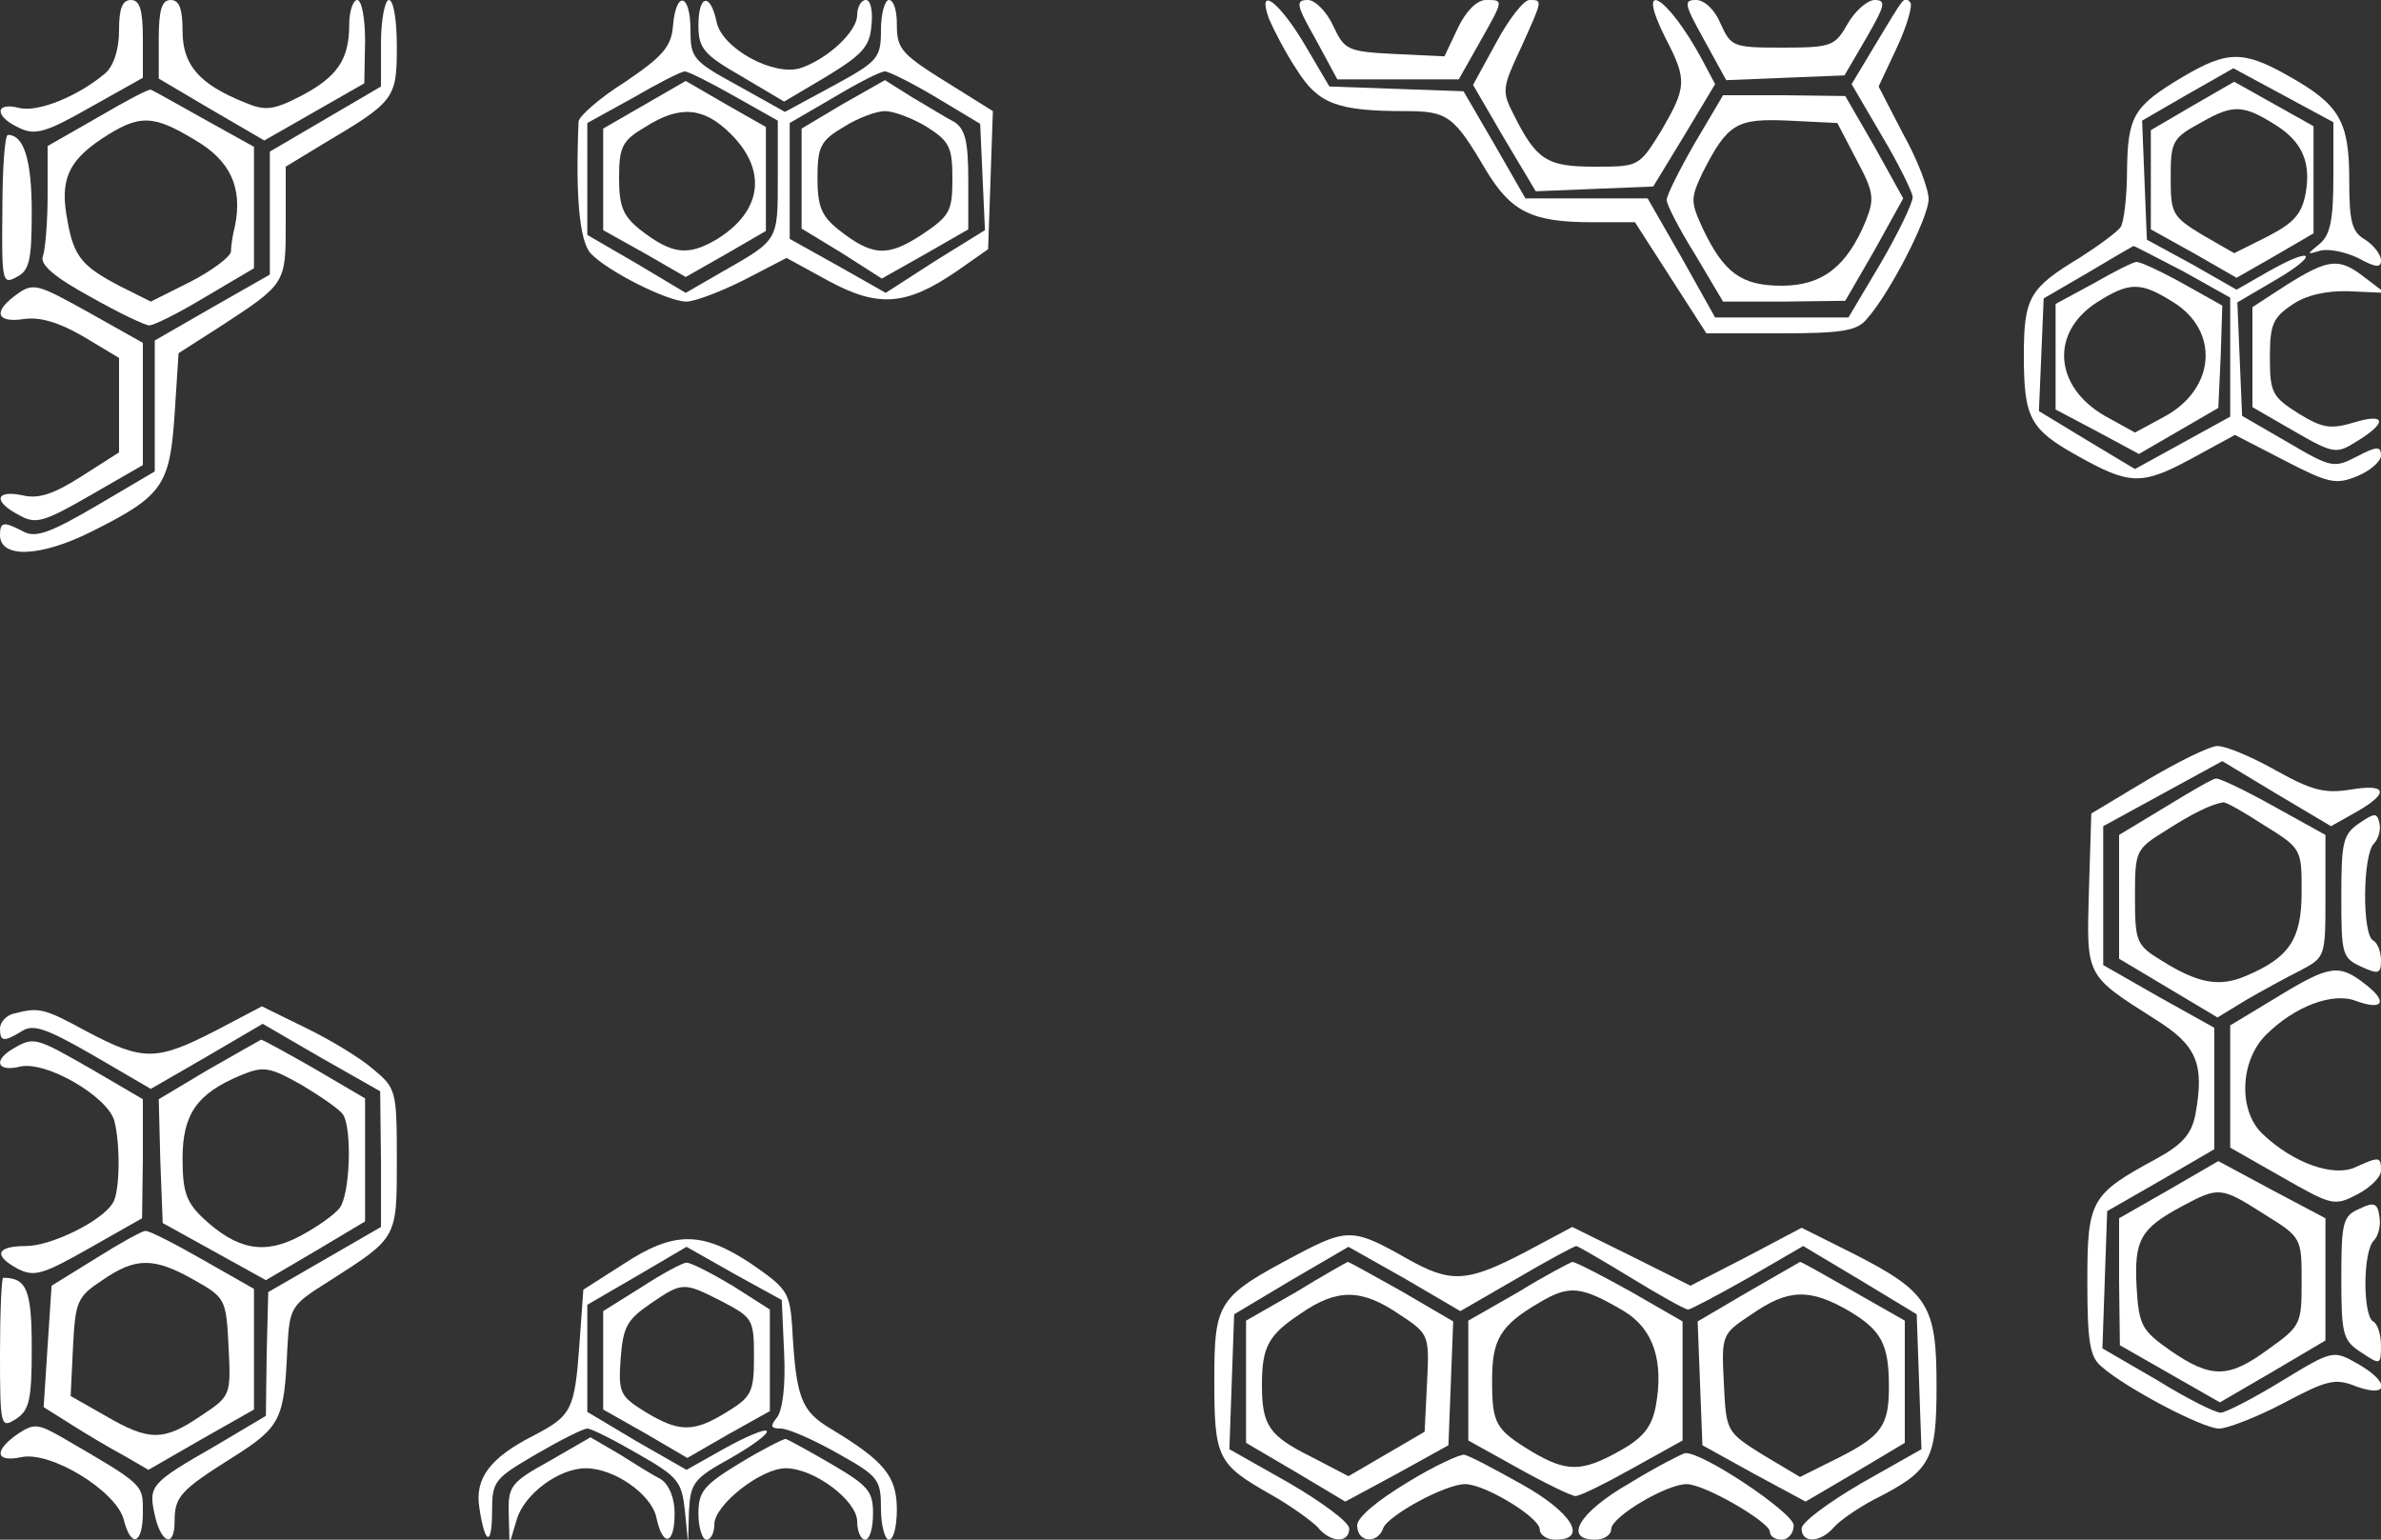 <svg width="300" height="194" viewBox="0 0 300 194" fill="none" xmlns="http://www.w3.org/2000/svg">
<rect x="0" y="0" width="300" height="194" fill="#333333" stroke="none"/>
<g clip-path="url(#clip0_2_2)">
<path d="M15 3.8C15 6.3 14.3 8.3 13.3 9.2C9.9 12.1 4.8 14.2 2.4 13.6C-0.7 12.8 -0.7 14.7 2.4 16.1C4.4 17.1 5.8 16.7 11.4 13.5L18 9.8V4.9C18 1.2 17.6 4.21873e-05 16.5 4.21873e-05C15.4 4.21873e-05 15 1.1 15 3.8Z" fill="white"/>
<path d="M20 5V9.9L26.6 13.8L33.3 17.7L39.6 14.1L45.9 10.5L46 5.2C46 2.4 45.6 1.19433e-05 45 1.19433e-05C44.5 1.19433e-05 44 1.4 44 3.1C44 7.5 42.5 9.7 37.9 12.1C34.4 13.9 33.4 14 30.8 12.9C25.1 10.6 23 8.2 23 3.9C23 1.1 22.6 1.19433e-05 21.5 1.19433e-05C20.4 1.19433e-05 20 1.2 20 5Z" fill="white"/>
<path d="M48 5.5V10.9L41 15L34 19.1V26.8V34.6L26.8 38.7L19.5 42.9V51.1V59.4L12.2 63.7C6.4 67.1 4.5 67.8 3 67C0.5 65.7 0 65.7 0 67.4C0 70.4 5.1 70.2 11.5 67C20.5 62.5 21.4 61.2 22 52.2L22.5 44.5L27.5 41.3C36.1 35.7 36 35.8 36 28V21L40.6 18.2C49.7 12.8 50 12.5 50 5.9C50 2.6 49.6 1.72745e-05 49 1.72745e-05C48.5 1.72745e-05 48 2.5 48 5.5Z" fill="white"/>
<path d="M84.8 3.2C84.6 5.9 83.5 7.1 78.8 10.3C75.6 12.3 73 14.6 72.9 15.3C72.5 24.6 73 30.3 74.4 31.9C76.4 34.1 84.1 38 86.5 38C87.5 38 90.7 36.8 93.7 35.3L99.1 32.5L104.4 35.4C110.7 38.8 114.2 38.5 120.5 34.2L124.5 31.4L124.8 22.7L125.1 14L120.3 11C113.5 6.8 113 6.3 113 3C113 1.3 112.6 -5.66244e-07 112 -5.66244e-07C111.5 -5.66244e-07 111 1.7 111 3.7C111 7.3 110.7 7.7 105 10.8L98.9 14.1L93 10.8C87.3 7.7 87 7.3 87 3.8C87 -0.8 85.2 -1.3 84.8 3.2ZM92.5 12.1L98 15.2V22.5C98 30.4 98.1 30.2 90.9 34.3L86.4 36.9L80.2 33.2L74 29.6V22.5V15.5L79.8 12.3C82.9 10.5 85.8 9 86.3 9C86.7 9 89.5 10.4 92.5 12.1ZM118 12.3L123.5 15.6L123.8 22.3L124.1 29L117.8 32.9L111.6 36.9L105.6 33.5L99.5 30.1V22.8V15.5L105 12.3C108 10.5 110.9 9 111.5 9C112 9 115 10.5 118 12.3Z" fill="white"/>
<path d="M81.2 13.2L76 16.2V22.6V29L81.2 31.9L86.4 34.9L91.5 32L96.5 29.1V22.5V16L91.4 13.1L86.4 10.2L81.2 13.2ZM92.1 16.9C96.7 21.5 96 26.6 90.4 30.1C86.7 32.3 84.7 32.1 80.6 28.9C78.5 27.2 78 26 78 22.4C78 18.5 78.4 17.7 81.3 16C85.7 13.2 88.7 13.5 92.1 16.9Z" fill="white"/>
<path d="M106.2 13.1L101 16.2V22.5V28.8L106.1 31.9L111.1 35.1L116.6 32L122 28.9V22.7C122 17.8 121.6 16.3 120.3 15.4C119.3 14.9 116.9 13.4 115 12.3L111.5 10.1L106.2 13.1ZM116.8 16C119.6 17.8 120 18.5 120 22.5C120 26.6 119.7 27.2 116.1 29.6C111.8 32.4 109.9 32.3 105.6 28.9C103.5 27.2 103 26 103 22.4C103 18.5 103.4 17.7 106.3 16C108 14.9 110.4 14 111.5 14C112.6 14 115 14.9 116.8 16Z" fill="white"/>
<path d="M88 3.2C88 6.1 88.7 6.9 93.4 9.6L98.8 12.8L104.2 9.6C108.6 6.9 109.6 5.9 109.8 3.2C110 1.4 109.7 -1.23978e-05 109.1 -1.23978e-05C108.5 -1.23978e-05 108 0.9 108 1.9C108 4 104.2 7.5 100.8 8.6C97.4 9.6 91 6.1 90.3 2.8C89.5 -1 88 -0.7 88 3.2Z" fill="white"/>
<path d="M159.9 2.4C160.5 3.8 162 6.7 163.4 8.8C166.1 13.1 168.5 14 177.1 14C182.4 14 183.2 14.6 187.2 21.4C190.4 26.7 193 28 200.6 28H206L210.5 35L215 42H224.3C232 42 234 41.7 235.2 40.2C238.1 37 243 27.4 243 25.1C243 23.8 241.6 20.1 239.8 16.9L236.7 10.9L239 6C240.3 3.2 241 0.7 240.7 0.3C239.9 -0.5 240.1 -0.7 236.3 5.6L233.3 10.6L237.1 17.1C239.2 20.6 240.9 24.1 241 24.8C241 25.6 239.2 29.3 237 33.1L232.9 40H224.5H216.1L211.9 32.5L207.6 25H199.9H192.2L188.3 18.2L184.4 11.5L176 11.2L167.5 10.9L164.5 5.8C161.2 0.2 158.3 -2 159.9 2.4Z" fill="white"/>
<path d="M165.8 5L168.5 10H176.2H183.8L186.4 5.4C189.5 -0.1 189.5 -1.49012e-07 187.2 -1.49012e-07C186.1 -1.49012e-07 184.7 1.4 183.7 3.5L182 7.1L175.7 6.8C169.8 6.5 169.4 6.3 168 3.3C167.2 1.5 165.7 -1.49012e-07 164.8 -1.49012e-07C163.2 -1.49012e-07 163.3 0.6 165.8 5Z" fill="white"/>
<path d="M188.5 5.4L185.6 10.7L189.5 17.4L193.5 24.1L200.9 23.8L208.3 23.5L212.2 17.1L216.1 10.6L214.4 7.4C210 -0.7 205.9 -3 209.9 4.9C212.6 10.1 212.5 11 209.3 16.5C206.5 21 206.5 21 200.9 21C194.9 21 193.6 20.2 190.7 14.4C189.2 11.5 189.3 11 191.6 6.1C194.4 -0.1 194.4 -2.47732e-05 192.7 -2.47732e-05C192 -2.47732e-05 190.1 2.4 188.5 5.4Z" fill="white"/>
<path d="M214.7 5L217.5 10.1L224.9 9.8L232.4 9.5L235.2 4.7C237.5 0.7 237.7 -2.45646e-05 236.2 -2.45646e-05C235.3 -2.45646e-05 233.7 1.4 232.8 3C231.2 5.8 230.8 6 224.6 6C218.4 6 218.1 5.9 216.8 3C216.1 1.3 214.8 -2.45646e-05 213.7 -2.45646e-05C212.1 -2.45646e-05 212.2 0.5 214.7 5Z" fill="white"/>
<path d="M275 9.7C268.8 13.4 268.1 14.6 268 21.5C268 24.8 267.6 28 267.2 28.6C266.8 29.2 264.5 30.9 262 32.5C255.7 36.3 255 37.5 255 44.8C255 52.7 255.8 54.1 261.7 57.4C268.3 61.1 269.8 61.2 276.1 57.8L281.6 54.8L287.8 58C293.4 60.9 294.3 61.1 297 60C298.7 59.3 300 58.1 300 57.4C300 56.2 299.5 56.2 297 57.5C294.1 59 293.8 59 288.2 55.7L282.5 52.4L282.2 45.3L281.9 38.1L286.5 35.4C292.2 32.1 291.7 30.9 286 34.1L281.8 36.5L276.2 33.3L270.5 30.2L270.2 22.7L269.9 15.2L275.6 11.9L281.4 8.6L287.7 12L294 15.4V22.3C294 27.7 293.6 29.6 292.3 30.7C290.6 32.1 290.6 32.1 292.3 31.6C293.3 31.3 295.4 31.7 297.1 32.5C299.3 33.7 300 33.8 300 32.8C300 32.1 299.1 30.9 298 30.2C296.3 29.2 296 27.9 296 22.7C296 15.3 294.8 13.2 288.4 9.6C282.6 6.3 280.6 6.4 275 9.7ZM275.1 34.2L281 37.5V45V52.5L275 55.8L269 59.1L263 55.5L256.9 51.8L257.2 44.7L257.5 37.6L263 34.4C266 32.6 268.6 31.1 268.8 31C269 31 271.8 32.5 275.1 34.2Z" fill="white"/>
<path d="M263.8 35.7L259 38.3V45V51.6L264.3 54.4L269.5 57.2L274.5 54.3L279.5 51.4L279.8 44.9L280 38.5L275 35.7C272.3 34.2 269.7 33 269.2 33C268.8 33 266.4 34.2 263.8 35.7ZM273.7 38C279.7 41.6 279.2 49 272.7 52.5L269 54.5L265.2 52.4C258.8 48.7 258.3 41.9 264.2 38.1C268.3 35.5 269.7 35.5 273.7 38Z" fill="white"/>
<path d="M276.3 13.3L271 16.4V22.6V28.9L276.4 31.9L281.8 35L286.7 32.2L291.5 29.4V22.6V15.9L286.5 13.1L281.5 10.3L276.3 13.3ZM286.8 15.8C290.1 17.9 291.2 20.5 290.5 24.4C290 27 289 28.1 285.7 29.8L281.5 31.9L277.5 29.6C273.7 27.3 273.5 26.9 273.5 22.4C273.5 17.8 273.7 17.4 277.4 15.4C281.4 13.1 282.7 13.2 286.8 15.8Z" fill="white"/>
<path d="M12.3 14.8L6 18.4V24.6C6 28 5.7 31.5 5.4 32.3C5 33.3 6.8 34.9 11.4 37.4C14.9 39.4 18.3 41 18.8 41C19.4 41 22.6 39.4 25.9 37.4L32 33.8V26.1V18.5L25.7 15C22.3 13.1 19.3 11.4 19 11.3C18.7 11.2 15.7 12.8 12.3 14.8ZM24.5 17.6C29 20.2 30.6 23.6 29.6 28.5C29.3 29.6 29.1 31.1 29.1 31.7C29 32.4 26.7 34.1 24 35.5L19 38L15.2 36.1C10.4 33.6 9.3 32.4 8.5 27.8C7.5 22.7 8.6 20.3 12.8 17.5C17.5 14.4 19.2 14.4 24.5 17.6Z" fill="white"/>
<path d="M213.5 18.1C211.6 21.4 210 24.6 210 25.2C210 25.8 211.6 28.9 213.6 32.1L217.1 38H224.8L232.5 37.9L236.2 31.5L239.8 25L236.2 18.5L232.5 12.1L224.8 12H217.1L213.5 18.1ZM233.9 20.1C236.1 24.2 236.2 25 235.1 27.8C232.7 33.6 229.6 36 224.5 36C219.4 36 217.2 34.4 214.5 28.7C213 25.4 213 25 214.5 21.8C217.7 15.5 218.8 14.9 225.4 15.2L231.5 15.5L233.9 20.1Z" fill="white"/>
<path d="M0.3 26.5C0.2 35.5 0.3 35.9 2.1 34.9C3.7 34.1 4 32.8 4 26.7C4 20.1 3 17 1 17C0.6 17 0.3 21.3 0.3 26.5Z" fill="white"/>
<path d="M288.1 35.9L283.8 38.7V45V51.3L289 54.3C294 57.2 294.4 57.2 296.8 55.7C300.8 53.3 300.7 52 296.7 53.2C293.7 54.1 292.7 54 289.6 52.1C286.3 50 286 49.5 286 45C286 40.9 286.4 40 288.8 38.4C290.5 37.2 293.1 36.6 296 36.7L300.5 36.9L298 35C294.7 32.4 293.4 32.6 288.1 35.9Z" fill="white"/>
<path d="M1.7 37.4C-0.9 39.4 -0.3 40.7 3 40.2C5 39.9 7.4 40.6 10.5 42.4L15 45.1V51.1V57L10.3 60C6.7 62.3 4.8 62.9 2.8 62.4C-0.6 61.7 -0.9 63.2 2.4 64.9C4.5 66.1 5.5 65.8 11.4 62.4L18 58.6V50.9V43.2L11.6 39.6C4.4 35.6 4.2 35.5 1.7 37.4Z" fill="white"/>
<path d="M270.5 98.3L263.5 102.5L263.2 112.2C262.9 123.1 262.7 122.8 271.5 128.4C276.8 131.7 277.8 134 276.6 140.5C276.1 142.9 275 144.2 271.7 146C263.4 150.5 263 151.2 263 161.5C263 169 263.3 171 264.8 172.2C267.7 174.8 277.5 180 279.6 180C280.6 180 284.3 178.6 287.7 176.8C293.2 173.9 294.2 173.6 296.9 174.7C301.1 176.2 301.1 174.1 297 171.8C294 170.1 293.9 170.1 287.5 174C283.9 176.2 280.4 178 279.8 178C279.1 178 275.5 176.2 271.8 173.9L264.9 169.9L265.2 161.2L265.5 152.6L272.3 148.7L279 144.8V137.2V129.5L272 125.6L265 121.6V112.9V104.1L272.5 100L280 95.9L286.8 100L293.7 104.1L296.9 102.3C301.1 99.9 300.8 98.7 296.1 99.5C292.9 100 291.3 99.6 286.8 97.1C283.8 95.4 280.5 94 279.4 94C278.4 94 274.4 96 270.5 98.3Z" fill="white"/>
<path d="M272.8 101.7L267 105.2V113V120.8L273.2 124.5L279.4 128.2L283 126C284.9 124.9 288 123.2 289.8 122.3C293 120.6 293 120.6 293 112.9V105.2L286.5 101.6C282.9 99.6 279.6 98 279.2 98.1C278.8 98.1 275.9 99.8 272.8 101.7ZM285.3 104C290 106.9 290 107 290 112.4C290 118.4 288.4 120.7 282.9 123C279.6 124.4 276.9 123.9 272.3 121C269.2 119.1 269 118.7 269 113C269 107.2 269.1 107 272.8 104.7C276.2 102.5 278.7 101.3 280.1 101.1C280.4 101 282.7 102.3 285.3 104Z" fill="white"/>
<path d="M297.3 103.7C295.2 105.1 295 106.1 295 113C295 120.2 295.1 120.7 297.5 121.8C299.7 122.8 300 122.7 300 121C300 120 299.6 118.8 299 118.5C297.6 117.7 297.7 107.7 299.1 106.3C299.7 105.7 300 104.5 299.8 103.7C299.5 102.4 299.2 102.4 297.3 103.7Z" fill="white"/>
<path d="M286.8 125.7L281 129.2V136.9V144.6L287.5 148.3C293.8 151.9 294.1 152 297 150.5C298.7 149.6 300 148.3 300 147.5C300 145.7 299.8 145.7 296.7 147.1C294 148.3 289 146.6 285.1 142.9C282 140 282.2 133.7 285.5 130.4C289.1 126.8 293.9 125 296.8 126.1C300.3 127.4 300.9 126.2 298 124C294.7 121.4 293.5 121.6 286.8 125.7Z" fill="white"/>
<path d="M1.8 127.7C0.8 127.9 0 128.8 0 129.6C0 131.3 0.5 131.3 2.8 129.9C4.2 129 5.9 129.6 11.8 133L19 137.2L26.1 133.1L33.1 129L40.5 133.3L47.9 137.5L48 146.1V154.6L40.9 158.7L33.8 162.8L33.6 170.6L33.5 178.4L27.1 182.2C18.9 186.9 18.7 187.2 19.5 190.9C20.3 194.5 22 195.1 22 191.7C22 188.6 22.7 187.8 29.2 183.7C35.4 179.8 35.8 178.9 36.2 170C36.5 164.6 36.6 164.5 41.5 161.4C50.1 155.9 50 156.1 50 146.1C50 137.4 49.9 137.1 47 134.7C45.4 133.3 41.6 131 38.5 129.5L33 126.8L27.1 129.9C19.7 133.7 18 133.7 11 130C5.5 127 4.9 126.9 1.8 127.7Z" fill="white"/>
<path d="M1.7 132.1C-0.9 133.6 -0.4 135.1 2.5 134.4C5.7 133.6 13.5 138.1 14.4 141.2C15.2 144.3 15.1 150.3 14.2 151.6C12.8 153.9 6.4 157 3.3 157C-0.5 157 -0.9 158.2 2.3 159.9C4.3 160.9 5.4 160.6 11.2 157.3L17.9 153.5L18 146V138.5L11.5 134.7C4.5 130.7 4.3 130.6 1.7 132.1Z" fill="white"/>
<path d="M26.2 134.8L20 138.5L20.2 146.3L20.5 154.1L27 157.7L33.5 161.3L39.8 157.6L46 153.9V146.2V138.4L39.7 134.7C36.2 132.7 33.1 131 32.9 131C32.7 131.1 29.7 132.8 26.2 134.8ZM43.2 140.4C44.4 142.2 44.1 150.5 42.8 152.2C42.1 153.1 39.8 154.7 37.7 155.8C33.3 158.1 29.9 157.5 25.6 153.5C23.5 151.5 23 150.2 23 146C23 140.4 24.8 137.8 30.3 135.5C33.2 134.3 33.9 134.4 38 136.7C40.5 138.2 42.8 139.8 43.2 140.4Z" fill="white"/>
<path d="M273.3 149.9L267 153.5V161.5L267.1 169.5L273.4 173.1L279.7 176.7L286.4 172.8L293 168.9V161.2V153.5L286.2 149.9L279.5 146.3L273.3 149.9ZM285.3 153C290 155.9 290 156 290 161.5C290 166.8 289.9 167.1 285.8 170C280.8 173.7 278.6 173.7 273.5 170.2C269.8 167.6 269.5 167 269.2 162.1C268.9 156.2 269.7 154.8 274.9 152C279.6 149.5 279.8 149.5 285.3 153Z" fill="white"/>
<path d="M297.3 152.3C295.2 153.2 295 154 295 161C295 168.2 295.2 168.9 297.5 170.4C299.9 172 300 172 300 169.6C300 168.2 299.6 166.8 299 166.5C297.7 165.7 297.7 157.7 299.1 156.3C299.7 155.7 300 154.3 299.8 153.3C299.6 151.6 299.1 151.4 297.3 152.3Z" fill="white"/>
<path d="M12 158.6L6.5 162L6 169.6L5.5 177.3L9 179.5C10.9 180.7 13.9 182.5 15.6 183.4L18.7 185.2L25.3 181.4L32 177.6V170V162.4L25.5 158.7C22 156.7 18.7 155 18.3 155.1C17.9 155.1 15 156.7 12 158.6ZM24.5 161.3C28.4 163.5 28.5 163.7 28.8 169.7C29.1 175.8 29.1 175.9 25.3 178.4C20.6 181.6 18.8 181.6 13.3 178.4L8.9 175.9L9.2 169.7C9.5 164 9.7 163.4 12.9 161.3C17.1 158.4 19.4 158.4 24.5 161.3Z" fill="white"/>
<path d="M163.4 158.1C153.4 163.4 153 164 153 174C153 183.7 153.4 184.5 160.1 188.3C162.6 189.7 165.2 191.6 166 192.4C167.6 194.4 170 194.5 170 192.6C170 191.8 166.6 189.3 162.5 186.9L154.9 182.6L155.2 174.1L155.5 165.6L162.7 161.3L169.9 157.1L177 161.1L184 165.2L191.1 161.1C195 158.8 198.4 157 198.6 157C198.8 157 201.9 158.8 205.5 161C209.1 163.2 212.3 165 212.7 165C213 165 216.4 163.2 220.3 161L227.2 157L234.4 161.3L241.5 165.6L241.8 174.1L242.1 182.6L234.5 186.9C230.4 189.3 227 191.8 227 192.6C227 194.5 229.4 194.4 231.1 192.4C231.8 191.6 234.1 190 236.2 188.9C243.3 185.3 244 184 244 174.6C244 164.5 243 162.8 233.6 158L227 154.7L220 158.4L213 162L205.6 158.3L198.1 154.6L192.1 157.8C184.8 161.6 182.8 161.7 177.3 158.6C170.6 154.8 169.8 154.7 163.4 158.1Z" fill="white"/>
<path d="M78.5 159.3L73.5 162.5L73 169.5C72.4 177.7 72 178.4 67.2 180.9C61.7 183.7 59.8 186.3 60.4 190C61.1 194.7 62 194.9 62 190.4C62 186.6 62.3 186.3 67.6 183.2C70.7 181.4 73.5 180 74 180C74.5 180 77.3 181.4 80.4 183.2C85.5 186.1 85.9 186.7 86.3 190.4L86.7 194.5L86.8 190.5C87 186.8 87.4 186.3 92.1 183.7C94.9 182.1 96.9 180.6 96.6 180.3C96.4 180 94 181 91.3 182.5L86.5 185.2L80.2 181.6L74 177.9V171.2V164.4L80.2 160.8L86.5 157.1L92.5 160.5L98.5 163.8L98.8 170.5C99 174.6 98.6 177.7 97.9 178.6C97 179.7 97.1 180 98.4 180C99.3 180 102.5 181.4 105.5 183.1C110.7 186 111 186.4 111 190.1C111 192.2 111.5 194 112 194C112.6 194 113 192.3 113 190.2C113 186 111.4 184.1 104.8 180.1C100.9 177.8 100.3 176.2 99.8 167C99.5 162.8 99.1 162.3 94.6 159.2C88.4 155.1 84.9 155.1 78.5 159.3Z" fill="white"/>
<path d="M80.8 162.2L76 165.2V171.4V177.6L81.3 180.6L86.6 183.7L91.8 180.7L97 177.8V171.4V165L92.3 162C89.6 160.4 87.1 159.1 86.5 159.1C86 159.1 83.4 160.5 80.8 162.2ZM91 164C94.8 166 95 166.2 95 170.9C95 175.4 94.7 176 91.6 177.9C87.4 180.5 85.6 180.5 81.3 177.9C78.1 175.9 77.9 175.5 78.2 171.2C78.5 167.2 79 166.3 81.9 164.3C86 161.5 86.1 161.5 91 164Z" fill="white"/>
<path d="M163.3 162.8L157 166.4V174.1V181.8L163.3 185.5L169.5 189.2L176 185.7L182.5 182.1L182.8 174.3L183.1 166.5L176.6 162.7C173 160.7 170 159 169.8 159C169.6 159.1 166.7 160.7 163.3 162.8ZM176.3 165.6C180.1 168.1 180.1 168.2 179.8 174.3L179.5 180.4L174.7 183.2L169.9 186L165.1 183.5C159.9 180.9 159 179.6 159 174.5C159 169.7 159.8 168.2 163.9 165.5C168.5 162.3 171.6 162.4 176.3 165.6Z" fill="white"/>
<path d="M191.3 162.8L185 166.4V174V181.5L191.3 185C194.7 186.9 198 188.5 198.5 188.5C199.1 188.5 202.3 186.9 205.7 185L212 181.5V174V166.5L205.4 162.7C201.8 160.7 198.5 159 198.1 159C197.8 159.1 194.7 160.7 191.3 162.8ZM204.6 165.2C208.3 167.4 209.7 171.5 208.6 177.3C208.1 179.8 207 181.2 204.1 182.8C199.3 185.5 197.4 185.5 193 182.9C188.4 180.1 188 179.4 188 173.9C188 168.8 189 167 194 164.1C197.7 161.9 199.2 162 204.6 165.2Z" fill="white"/>
<path d="M220.2 162.8L213.9 166.5L214.2 174.3L214.5 182.1L221 185.7L227.5 189.2L233.8 185.5L240 181.8V174.1V166.4L233.5 162.7C230 160.7 227 159 226.8 159C226.6 159.1 223.7 160.8 220.2 162.8ZM233 165.2C237 167.6 238 169.3 238 174.7C238 179.6 237.1 180.9 231.8 183.6L226.8 186.1L222.1 183.3C217.5 180.4 217.5 180.4 217.2 174.3C216.9 168.2 216.9 168.1 220.7 165.6C225.3 162.4 228 162.3 233 165.2Z" fill="white"/>
<path d="M0 170.5C0 179.8 0.1 180 2 178.8C3.7 177.7 4 176.4 4 169.9C4 162.6 3.4 161 0.4 161C0.2 161 0 165.3 0 170.5Z" fill="white"/>
<path d="M2.2 180.7C-0.8 182.8 -0.6 184.3 2.7 183.6C6.4 182.8 14.7 187.9 15.6 191.5C16.5 195.1 18 194.6 18 190.6C18 187 18.3 187.2 7.8 181.1C4.8 179.4 4.3 179.3 2.2 180.7Z" fill="white"/>
<path d="M69.2 184.1C64.3 186.8 64 187.3 64.1 190.8L64.2 194.5L65.1 191.5C66 188.3 70.4 185 73.8 185C77.4 185 82.1 188.3 82.7 191.2C83.5 195 85 194.7 85 190.7C85 188.7 84.3 187.1 83.3 186.4C82.3 185.9 79.9 184.4 78 183.2L74.4 181.1L69.2 184.1Z" fill="white"/>
<path d="M93.3 184.3C88.7 187.1 88 187.9 88 190.7C88 192.5 88.5 194 89 194C89.6 194 90 193.1 90 192.1C90 189.6 95.9 185 99 185C102.6 185 108 189.1 108 191.7C108 193 108.5 194 109 194C109.6 194 110 192.5 110 190.7C110 187.9 109.4 187.2 104.8 184.5C101.9 182.8 99.3 181.4 99 181.3C98.7 181.3 96.1 182.6 93.3 184.3Z" fill="white"/>
<path d="M177.3 186.8C173.5 189.1 171 191.2 171 192.2C171 194.4 173.6 194.6 174.3 192.5C175 190.9 182.1 187 184.6 187C187.1 187 194 191.2 194 192.7C194 193.4 194.9 194 196 194C200.2 194 198 190.5 191.7 187C188.3 185.1 185.1 183.4 184.5 183.3C184 183.2 180.7 184.7 177.3 186.8Z" fill="white"/>
<path d="M205.3 186.9C199 190.5 196.9 194 201 194C202.1 194 203 193.4 203 192.7C203 191.1 210 187 212.5 187C214.8 187 223 191.8 223 193C223 193.6 223.7 194 224.5 194C225.3 194 226 193.2 226 192.2C226 190.6 214.3 182.8 212.3 183.1C211.9 183.2 208.7 184.8 205.3 186.9Z" fill="white"/>
</g>
<defs>
<clipPath id="clip0_2_2">
<rect width="300" height="194" fill="white"/>
</clipPath>
</defs>
</svg>

